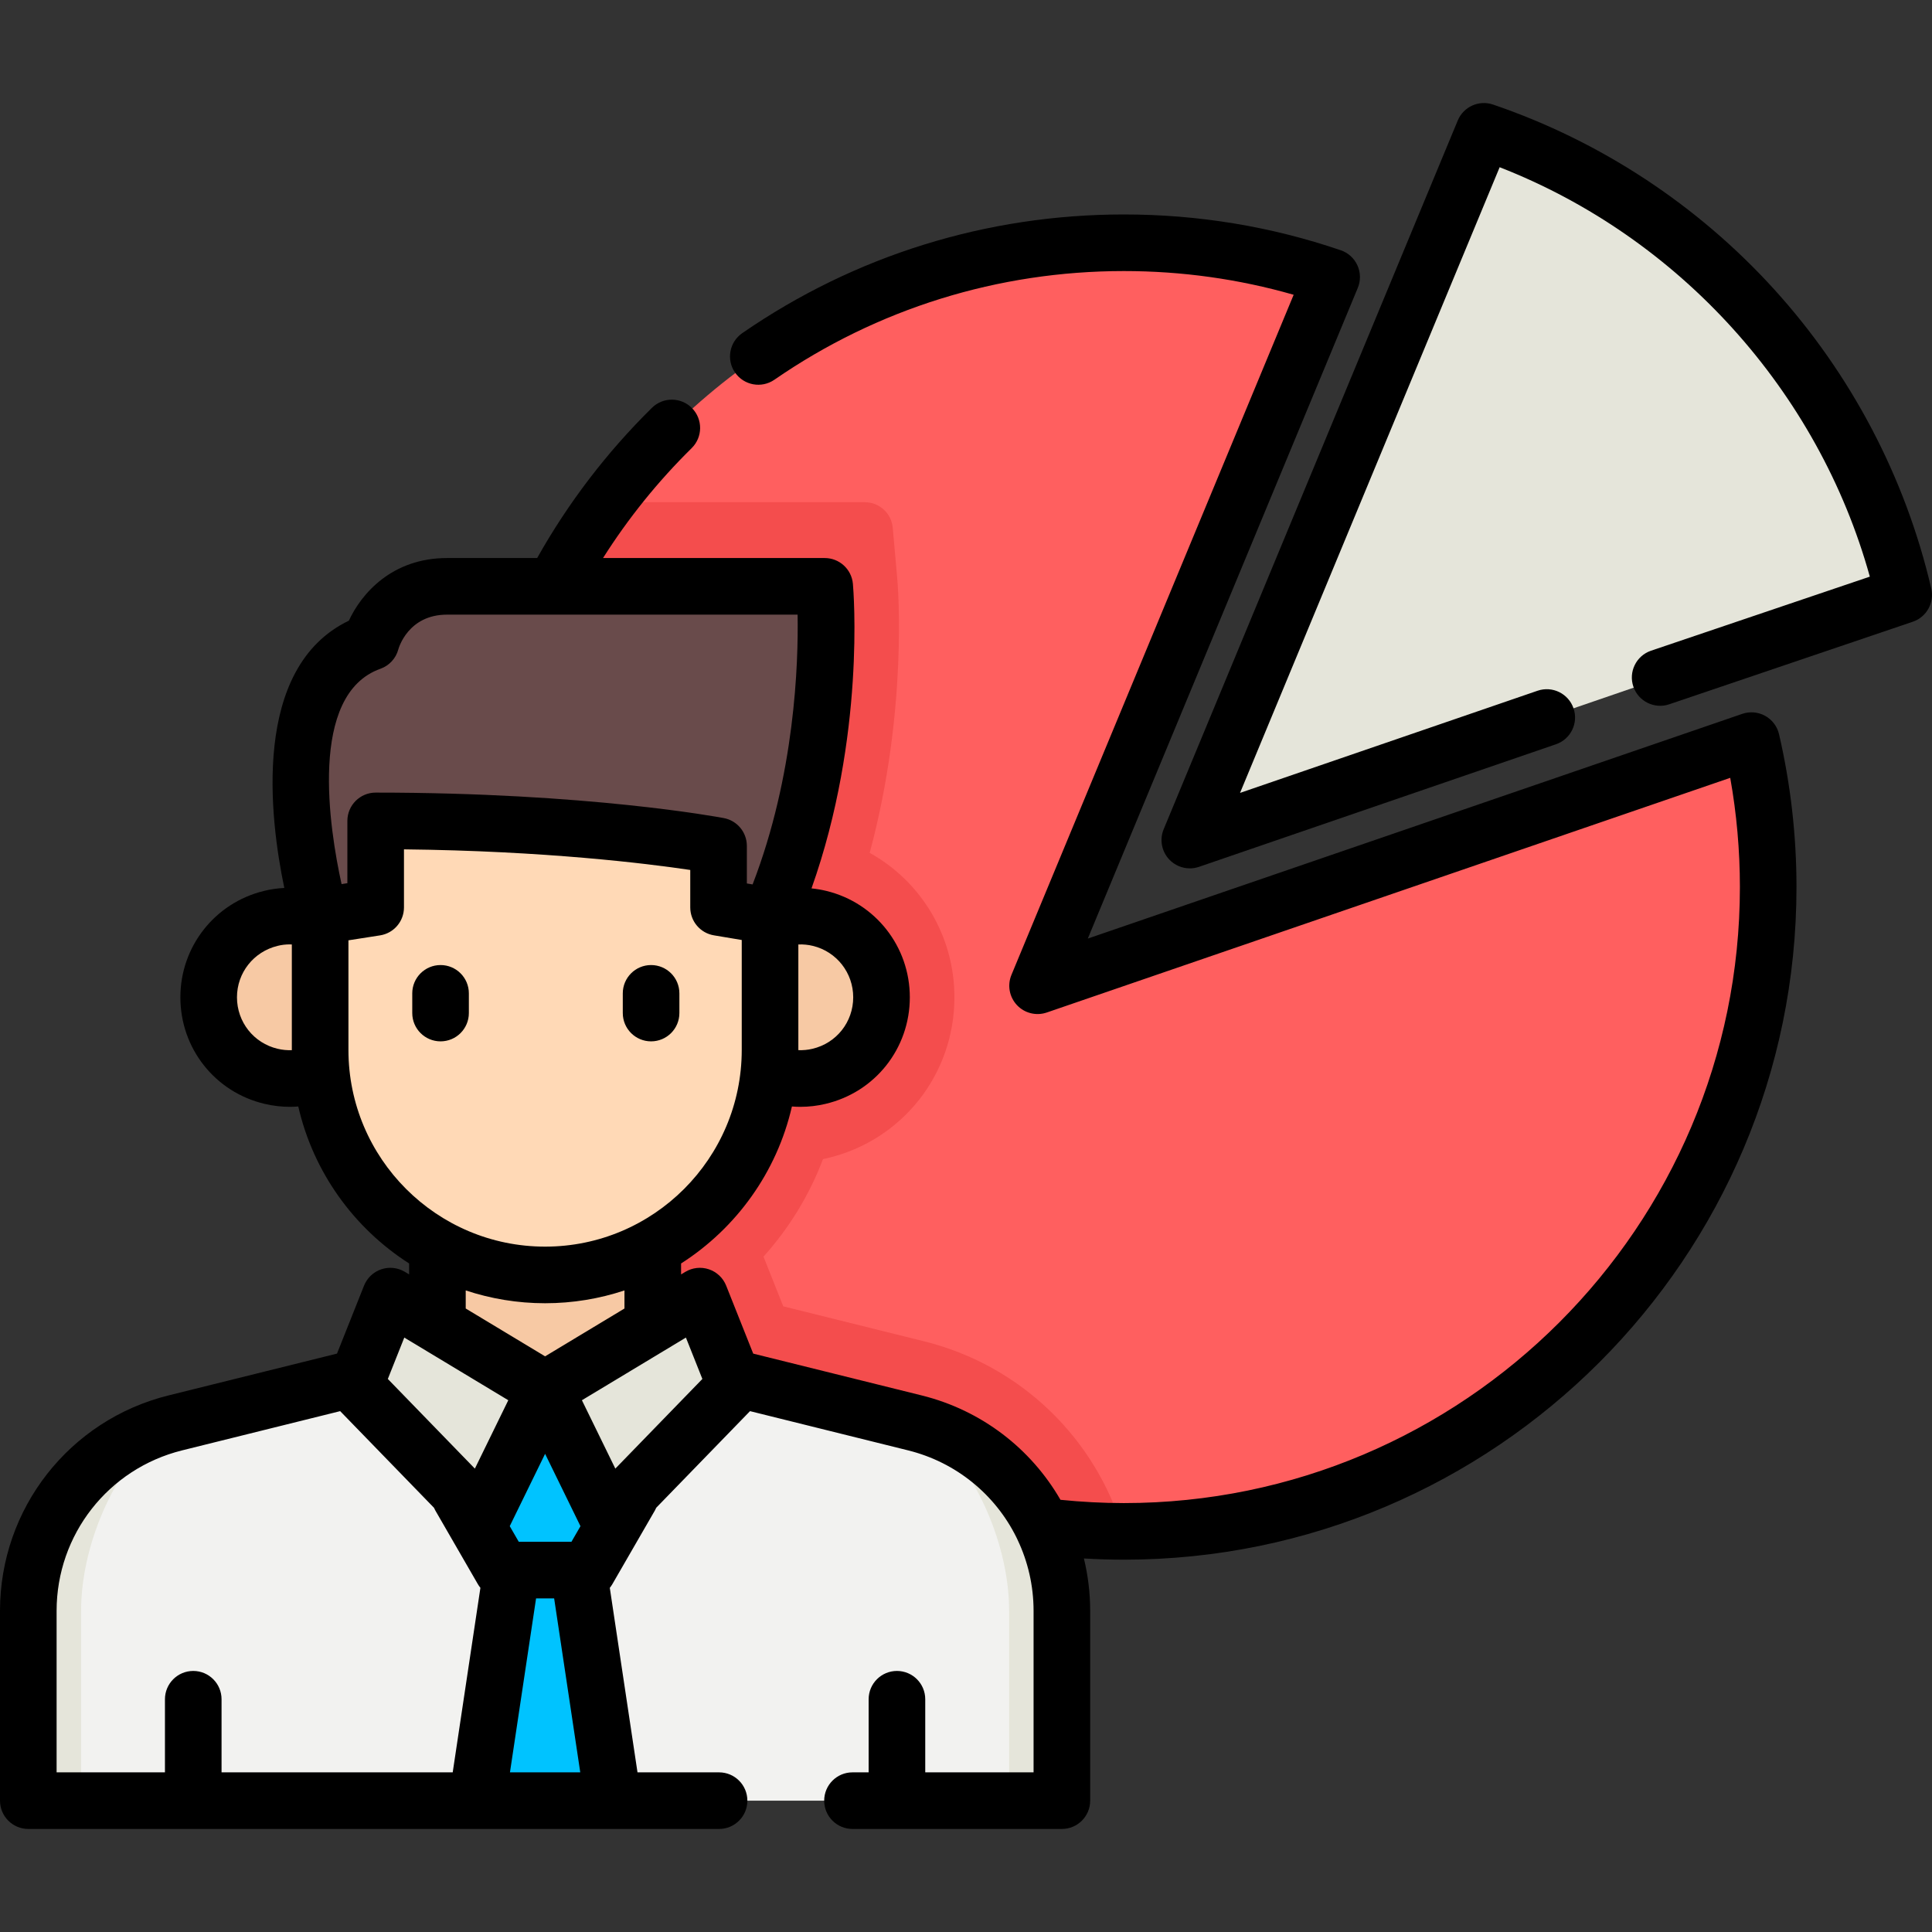<?xml version="1.0" encoding="iso-8859-1"?>
<!-- Generator: Adobe Illustrator 19.0.0, SVG Export Plug-In . SVG Version: 6.00 Build 0)  -->
<svg version="1.1" id="Capa_1" xmlns="http://www.w3.org/2000/svg" xmlns:xlink="http://www.w3.org/1999/xlink" x="0px" y="0px"
	 viewBox="0 0 512.001 512.001" style="enable-background:new 0 0 512.001 512.001;" xml:space="preserve">
<rect x="0" y="0" width="512.001" height="512.001" fill="#333333" stroke="none"/>
<path style="fill:#FF5F5F;" d="M468.587,235.083c0,94.31-76.447,170.757-170.747,170.757h-0.159
	c-94.231-0.089-170.588-76.496-170.588-170.757c0-38.233,12.563-73.534,33.795-101.988c31.13-41.731,80.885-68.758,136.952-68.758
	c19.27,0,37.787,3.19,55.066,9.085l-77.932,187.817l189.185-64.964C467.051,208.739,468.587,221.737,468.587,235.083z"/>
<path style="fill:#F44D4D;" d="M297.682,405.839c-94.231-0.089-170.588-76.496-170.588-170.757
	c0-38.233,12.563-73.534,33.795-101.988h68.293c3.854,0,7.064,2.933,7.401,6.767l1.209,13.554
	c0.149,1.684,2.903,34.766-7.312,72.602c13.623,7.569,22.451,22.034,22.451,38.273c0,20.459-13.89,37.995-33.785,42.662
	c-0.337,0.079-0.693,0.139-1.04,0.208c-3.636,9.61-9.016,18.359-15.773,25.859l5.241,13.177l37.272,9.254
	C270.684,361.86,290.4,381.348,297.682,405.839z"/>
<path style="fill:#E5E5DA;" d="M504.5,157.661l-189.185,64.964l77.933-187.817C448.562,53.632,491.105,100.049,504.5,157.661z"/>
<path style="fill:#F2F2F0;" d="M171.59,359.496h-54.267l-70.856,17.587C23.575,382.766,7.5,403.318,7.5,426.906v50.291h273.914
	v-50.291c0-23.588-16.075-44.14-38.968-49.823L171.59,359.496z"/>
<g>
	<path style="fill:#E5E5DA;" d="M42.895,378.114c-13.132,11.979-21.407,31.864-21.407,48.79v50.292H7.502v-50.292
		C7.502,404.565,21.915,384.945,42.895,378.114z"/>
	<path style="fill:#E5E5DA;" d="M246.021,378.114c13.132,11.979,21.407,31.864,21.407,48.79v50.292h13.986v-50.292
		C281.414,404.565,267.001,384.945,246.021,378.114z"/>
</g>
<g>
	<polygon style="fill:#00C3FF;" points="162.485,477.196 126.433,477.196 135.605,416.095 153.313,416.095 	"/>
	<polygon style="fill:#00C3FF;" points="133.146,416.095 121.835,396.504 133.146,376.912 155.768,376.912 167.079,396.504 
		155.768,416.095 	"/>
</g>
<g>
	<rect x="115.92" y="315.419" style="fill:#F7C9A4;" width="57.07" height="52.863"/>
	<path style="fill:#F7C9A4;" d="M233.612,264.294c0,10.188-7.077,18.725-16.577,20.949c-1.59,0.382-3.241,0.581-4.945,0.581
		c-11.892,0-21.53-9.638-21.53-21.53c0-11.885,9.638-21.522,21.53-21.522c1.773,0,3.493,0.214,5.136,0.619
		C226.634,245.691,233.612,254.182,233.612,264.294z"/>
	<path style="fill:#F7C9A4;" d="M98.363,264.294c0,11.892-9.638,21.53-21.53,21.53c-1.704,0-3.363-0.199-4.953-0.581
		c-9.508-2.232-16.577-10.761-16.577-20.949c0-10.112,6.978-18.595,16.386-20.896c1.643-0.413,3.371-0.627,5.144-0.627
		C88.725,242.771,98.363,252.409,98.363,264.294z"/>
</g>
<path style="fill:#FFD9B6;" d="M204.072,202.768v75.489c0,32.926-26.689,59.615-59.615,59.615s-59.615-26.689-59.615-59.615v-75.489
	H204.072z"/>
<path style="fill:#694B4B;" d="M84.879,242.769c0,0-18.183-61.398,13.434-72.608c0,0,3.983-14.776,20.165-14.776
	s100.079,0,100.079,0s3.983,44.838-14.439,87.384l-13.692-2.293v-16.305c0,0-34.853-6.624-90.868-6.624v22.929L84.879,242.769z"/>
<g>
	<polygon style="fill:#E5E5DA;" points="103.44,343.486 144.457,368.198 127.898,402.082 94.014,367.179 	"/>
	<polygon style="fill:#E5E5DA;" points="185.474,343.486 144.457,368.198 161.017,402.082 194.9,367.179 	"/>
</g>
<path d="M467.796,189.712c-1.857-1.028-4.063-1.222-6.071-0.534l-173.448,59.556l71.552-172.438
	c0.794-1.914,0.761-4.071-0.092-5.961c-0.854-1.889-2.45-3.34-4.411-4.011c-18.437-6.299-37.777-9.492-57.485-9.492
	c-36.358,0-71.333,10.878-101.141,31.458c-3.409,2.354-4.264,7.024-1.911,10.433c2.353,3.408,7.023,4.264,10.433,1.911
	c27.292-18.842,59.319-28.802,92.619-28.802c15.347,0,30.446,2.112,44.992,6.286l-74.79,180.24c-1.13,2.725-0.559,5.858,1.461,8.009
	c2.021,2.15,5.115,2.915,7.902,1.959l181.124-62.191c1.701,9.528,2.561,19.231,2.561,28.947c0,90.017-73.233,163.25-163.25,163.25
	c-5.604,0-11.237-0.302-16.806-0.869c-7.781-13.479-20.812-23.699-36.777-27.661l-44.649-11.081l-7.165-18.008
	c-0.814-2.047-2.487-3.632-4.574-4.335s-4.378-0.453-6.265,0.684l-1.113,0.671v-2.899c14.62-9.346,25.389-24.191,29.374-41.604
	c0.738,0.055,1.479,0.092,2.226,0.092c2.253,0,4.502-0.265,6.647-0.777c13.173-3.079,22.373-14.697,22.373-28.253
	c0-13.41-9.086-25.001-22.075-28.18c-1.3-0.322-2.632-0.542-3.979-0.679c14.336-40.321,11.127-78.954,10.971-80.713
	c-0.344-3.869-3.586-6.836-7.471-6.836H159.81c6.671-10.542,14.54-20.306,23.495-29.131c2.95-2.907,2.985-7.656,0.077-10.606
	s-7.657-2.984-10.606-0.077c-12.004,11.831-22.219,25.209-30.422,39.814h-23.875c-14.605,0-22.702,9.426-26.027,16.601
	c-25.871,12.433-20.985,52.281-17.108,70.831c-1.883,0.095-3.72,0.361-5.434,0.801c-13.018,3.181-22.11,14.768-22.11,28.175
	c0,13.546,9.198,25.163,22.337,28.245c2.182,0.521,4.434,0.785,6.693,0.785c0.744,0,1.481-0.036,2.216-0.092
	c3.986,17.411,14.754,32.255,29.374,41.6v2.898l-1.109-0.668c-1.886-1.136-4.177-1.386-6.265-0.684
	c-2.087,0.703-3.76,2.288-4.574,4.335l-7.164,18.007L44.665,369.8C18.367,376.325,0,399.806,0,426.903v50.29
	c0,4.143,3.358,7.5,7.5,7.5h183.06c4.142,0,7.5-3.357,7.5-7.5s-3.358-7.5-7.5-7.5h-21.617l-7.34-48.9
	c0.241-0.299,0.467-0.612,0.662-0.951l11.31-19.59c0.129-0.224,0.235-0.456,0.339-0.689l24.849-25.596l41.881,10.394
	c12.801,3.177,23.077,11.751,28.661,22.945c0.105,0.259,0.227,0.509,0.36,0.753c2.73,5.743,4.244,12.143,4.244,18.843v42.79H245.2
	v-19.373c0-4.143-3.358-7.5-7.5-7.5s-7.5,3.357-7.5,7.5v19.374h-4.281c-4.142,0-7.5,3.357-7.5,7.5s3.358,7.5,7.5,7.5h55.49
	c4.143,0,7.5-3.357,7.5-7.5v-50.29c0-4.768-0.58-9.419-1.66-13.891c3.528,0.207,7.065,0.32,10.59,0.32
	c98.287,0,178.25-79.963,178.25-178.25c0-13.647-1.556-27.274-4.624-40.505C470.986,192.509,469.653,190.741,467.796,189.712z
	 M226.11,264.292c0,6.551-4.436,12.162-10.823,13.655c-1.217,0.291-2.471,0.4-3.718,0.355c0-0.017,0.001-0.034,0.001-0.051v-27.96
	c1.305-0.049,2.615,0.071,3.877,0.384C221.725,252.213,226.11,257.813,226.11,264.292z M100.819,177.23
	c2.323-0.823,4.094-2.736,4.735-5.116c0.102-0.377,2.606-9.229,12.923-9.229h92.895c0.23,12.979-0.721,42.47-11.926,71.497
	l-1.522-0.255v-9.956c0-3.603-2.561-6.695-6.1-7.368c-1.452-0.275-36.192-6.756-92.268-6.756c-4.142,0-7.5,3.357-7.5,7.5v16.51
	l-1.539,0.24C87.289,219.608,81.65,184.027,100.819,177.23z M73.592,277.941c-6.354-1.49-10.792-7.103-10.792-13.648
	c0-6.475,4.388-12.068,10.75-13.624c1.027-0.263,2.131-0.396,3.28-0.396c0.171,0,0.339,0.018,0.51,0.024v27.957
	c0,0.018,0.001,0.036,0.001,0.054C76.095,278.35,74.835,278.237,73.592,277.941z M92.34,278.252v-29.058l8.375-1.308
	c3.651-0.57,6.342-3.715,6.342-7.41v-15.388c37.407,0.406,64.406,3.757,75.868,5.462v9.926c0,3.664,2.647,6.792,6.261,7.397
	l7.383,1.236v29.142c0,28.739-23.376,52.12-52.11,52.12C115.721,330.372,92.34,306.991,92.34,278.252z M123.42,341.976
	c6.623,2.192,13.692,3.397,21.04,3.397c7.345,0,14.41-1.203,21.03-3.394v4.792l-21.033,12.672l-21.037-12.675L123.42,341.976
	L123.42,341.976z M151.44,408.592h-13.96l-2.392-4.143l9.369-19.17l9.372,19.176L151.44,408.592z M107.142,354.472l27.561,16.605
	l-8.857,18.123l-23.067-23.762L107.142,354.472z M15,426.903c0-20.188,13.684-37.682,33.277-42.541l41.873-10.395l24.862,25.61
	c0.103,0.228,0.205,0.456,0.332,0.675l11.31,19.59c0.195,0.338,0.421,0.651,0.661,0.949l-7.34,48.901H58.714v-19.373
	c0-4.143-3.358-7.5-7.5-7.5s-7.5,3.357-7.5,7.5v19.374H15V426.903z M135.144,469.693l6.92-46.101h4.791l6.92,46.101H135.144z
	 M163.069,389.2l-8.857-18.123l27.561-16.605l4.363,10.967L163.069,389.2z"/>
<path d="M511.805,155.963c-6.841-29.422-21.246-56.85-41.66-79.317c-20.299-22.342-46.054-39.264-74.48-48.938
	c-3.739-1.271-7.829,0.574-9.344,4.227l-77.933,187.817c-1.13,2.725-0.559,5.858,1.461,8.009c1.442,1.536,3.432,2.365,5.468,2.365
	c0.815,0,1.638-0.133,2.435-0.406l94.592-32.482c3.918-1.346,6.003-5.612,4.658-9.529c-1.347-3.92-5.618-6-9.529-4.658
	l-78.85,27.077l68.802-165.812c47.628,18.585,84.429,59.278,98.102,108.499l-58.005,19.635c-3.918,1.346-6.003,5.612-4.658,9.529
	c1.346,3.919,5.615,5.997,9.529,4.658l64.544-21.881C510.573,163.506,512.676,159.708,511.805,155.963z"/>
<path d="M116.753,275.972c-4.142,0-7.5-3.358-7.5-7.5v-5.223c0-4.142,3.358-7.5,7.5-7.5s7.5,3.358,7.5,7.5v5.223
	C124.253,272.615,120.896,275.972,116.753,275.972z"/>
<path d="M172.545,275.972c-4.142,0-7.5-3.358-7.5-7.5v-5.223c0-4.142,3.358-7.5,7.5-7.5s7.5,3.358,7.5,7.5v5.223
	C180.045,272.615,176.687,275.972,172.545,275.972z"/>
<g>
</g>
<g>
</g>
<g>
</g>
<g>
</g>
<g>
</g>
<g>
</g>
<g>
</g>
<g>
</g>
<g>
</g>
<g>
</g>
<g>
</g>
<g>
</g>
<g>
</g>
<g>
</g>
<g>
</g>
</svg>
